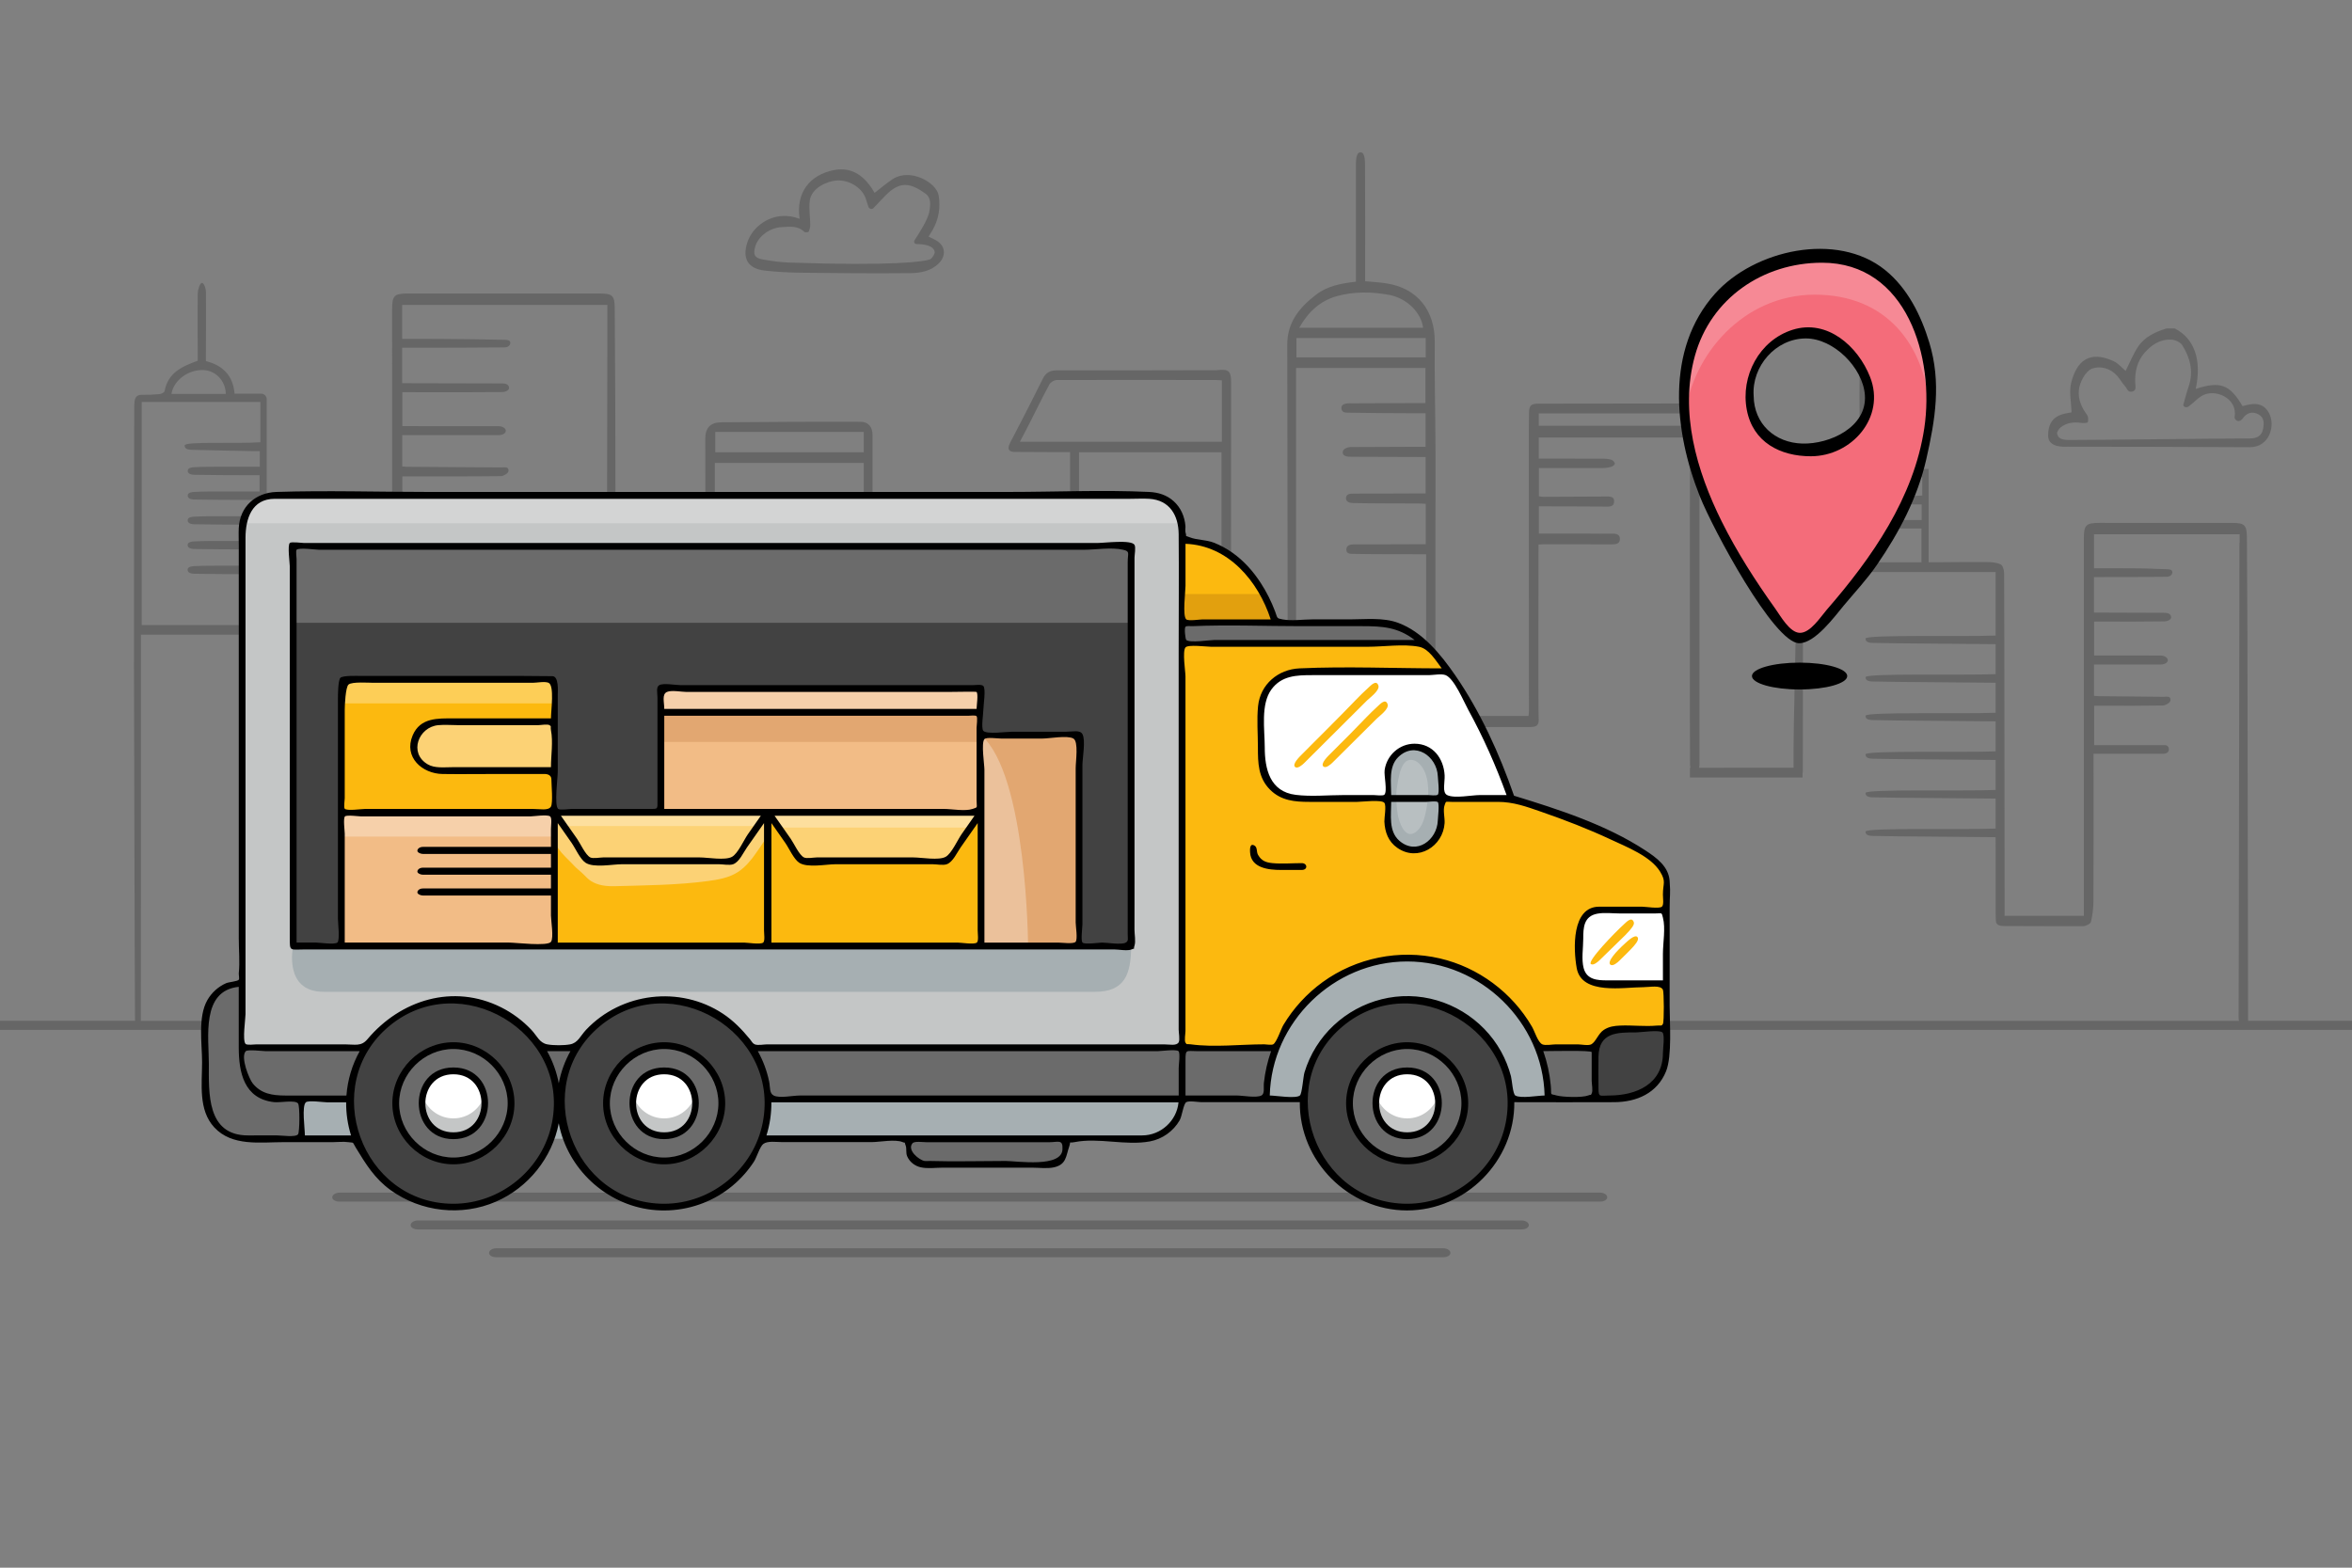 <?xml version="1.0" encoding="utf-8"?>
<!-- Generator: Adobe Illustrator 23.0.5, SVG Export Plug-In . SVG Version: 6.00 Build 0)  -->
<svg version="1.1" xmlns="http://www.w3.org/2000/svg" xmlns:xlink="http://www.w3.org/1999/xlink" x="0px" y="0px"
	 viewBox="0 0 750 500" enable-background="new 0 0 750 500" xml:space="preserve">
<rect x="0" y="0" width="750" height="500" fill="#808080" stroke="none"/>
<g id="BACKGROUND">
</g>
<g id="OBJECTS">
	<g>
		<g>
			<g opacity="0.2">
				<path d="M723.57,131.82c-1.56-2.97-4.08-3.66-8.46-2.28c-4.13-6.95-7.06-8.03-14.94-5.51c1.97-9.18-0.39-16.03-6.65-19.26h-2.7
					c-3.54,1.1-6.92,2.63-9.03,5.8c-1.6,2.42-2.69,5.19-3.97,7.72c-1.09-0.9-2.29-2.38-3.84-3.1c-7.56-3.49-11.76-0.26-13.54,6.96
					c-0.71,2.87,0.04,6.1,0.14,9.37c-2.73,0.49-7.48,0.84-7.48,7.4c0,4.01,5.34,3.55,6.14,3.55c17.64,0.03,40.51,0.03,58.15,0.16
					C723.66,142.68,725.65,135.77,723.57,131.82z M721.63,136.87c-0.48,2.37-2.21,2.97-4.32,2.97c-9.65,0-48.09,0.49-57.66,0.49
					c-3.17,0-3.44-1.21-3.67-1.97c-0.16-0.54,0.54-1.59,1.13-2.06c2-1.59,4.35-1.75,6.8-1.4c0.63,0.09,1.8-0.03,1.86-0.26
					c0.17-0.71,0.17-1.7-0.23-2.25c-1.69-2.37-2.9-4.8-2.65-7.86c0.22-2.64,2.21-6.22,4.18-6.95c2.7-1,5.98-0.1,8.08,2.33
					c0.92,1.07,1.62,2.34,2.57,3.39c0.59,0.65,0.72,1.89,2.19,1.59c1.48-0.3,0.99-1.81,0.96-2.69c-0.14-3.66,0.6-7,3.07-9.78
					c2.22-2.49,4.93-4.26,8.35-4.11c1.24,0.05,2.94,0.77,3.55,1.74c2.5,3.96,3.68,8.29,2.14,13c-0.55,1.69-1.08,3.4-1.52,5.12
					c-0.12,0.49-0.59,1.26,0.21,1.61c0.79,0.36,1.26-0.19,1.72-0.53c1.24-0.92,2.29-2.12,3.6-2.93c4.25-2.65,11.6,0.71,10.58,6.58
					c-0.07,0.4,0.1,1.01,0.87,1.33c0.78,0.32,1.58-0.57,1.66-0.69c1.29-1.88,3.06-2.47,5.05-1.4
					C722.04,133.16,722.01,135.02,721.63,136.87z"/>
			</g>
			<path opacity="0.2" d="M716.86,325.6v-3.94c-0.08-13.8-0.14-106.42-0.21-120.21c-0.06-9.97-0.11-19.94-0.16-29.91
				c-0.03-4.06-0.69-4.76-4.63-4.76c-20.47-0.01-21.93-0.02-42.4-0.01c-4.29,0-4.97,0.71-4.97,4.94c0,35.15,0.01,82.66,0.01,117.81
				v2.58h-25.28v-2.59c-0.04-7.12-0.04-99.73-0.16-106.84c-0.02-0.93-0.44-2.36-1.08-2.66c-1.26-0.59-2.81-0.73-4.25-0.74
				c-5.18-0.06-10.34,0.02-15.52,0.05h-3.22v-29.75h-10.25c-0.47-5.7-3.65-9-9.14-10.39v-2.49c0.02-6.52,0.07-13.04,0.02-19.56
				c-0.01-0.96-0.57-2.88-1.27-2.88c-0.7,0-1.35,2.27-1.36,3.42c-0.08,5.77-0.02,11.54,0,17.31v4.09c-4.98,1.8-9.51,3.82-10.56,9.69
				c-0.08,0.42-1.05,0.89-1.65,0.95c-1.85,0.18-3.73,0.26-5.6,0.22c-1.69-0.03-2.24,0.92-2.36,2.35c-0.07,0.83-0.07,1.65-0.08,2.47
				c-0.03,12.67-0.11,25.34-0.08,38.01c0.06,15.45-0.85,35.92-0.73,52.11H541.8c0.11-0.46,0.13-0.99,0.13-1.51V138.97
				c0.04-2.75,0.12-4.44,0-6.68c-0.19-3.44-0.67-3.61-4.25-3.61c-15.65,0-31.31,0.03-46.98,0.06c-2.55,0-3.11,0.53-3.14,3.13
				c-0.05,2.97-0.05,5.96-0.05,8.93c0.01,12.89,0.03,73.27,0.03,86.15c0,0.43-0.09,0.85-0.13,1.39h-29.68v-2.86
				c0-27.99,0-27.48,0-55.47c0-9.06,0.07-18.13,0.02-27.19c-0.05-11.25-0.35-22.48-0.24-33.72c0.1-10.01-5.5-17.15-15.27-18.7
				c-2.26-0.36-4.56-0.47-6.93-0.71v-1.58c0.01-14.92,0.03-19.78-0.03-34.7c-0.01-1.42,0.14-4.84-1.42-4.84
				c-1.56,0-1.49,2.9-1.49,4.84c-0.01,9.89,0,10.84,0,20.73v15.7c-4.55,0.54-8.97,1.28-12.68,4.13c-5.28,4.06-9.22,8.74-9.21,15.98
				c0.1,44.22,0.1,88.45,0.13,132.67v2.67h-18.09v-3.53c0.02-33.5,0.05-86,0.06-119.5c0.01-4-0.68-4.61-4.55-4.2
				c-0.59,0.07-1.2,0.01-1.8,0.01c-16.41,0.03-32.83,0.09-49.25,0.05c-2.14,0-3.51,0.75-4.45,2.66c-2.1,4.27-4.28,8.52-6.45,12.77
				c-1.32,2.57-2.67,5.13-3.99,7.7c-0.32,0.63-1.46,2.89,1.48,2.89c3.59,0,7.19,0.05,10.79,0.05h6.87v132.42h-38.12v-2.42
				c-0.01-29.31-0.02-58.62-0.04-87.93c-0.01-4.13-0.88-4.99-5.01-4.99h-19.74v-2.48c-0.07-18.34-0.14-31.69-0.09-40.03
				c0.01-2.56-1.29-4.22-3.79-4.23c-14.85-0.06-29.69,0.04-44.53,0.16c-3.4,0.03-5.01,1.82-5.01,5.19
				c0.04,27.38,0.1,59.77,0.15,97.14c0.01,6.96,0,13.92,0,20.64h-28.65c0-1.03,0.01-1.77,0-2.51c-0.07-13.8-0.13-113.07-0.2-126.86
				c-0.06-9.97-0.11-19.94-0.17-29.91c-0.02-4.06-0.69-4.76-4.63-4.76c-20.47-0.01-40.94-0.02-61.39-0.01
				c-4.29,0-4.97,0.71-4.97,4.94c0,35.15,0,155.79,0.01,190.94v2.58H99.78v-2.59c-0.04-7.12-0.04-79.72-0.16-86.83
				c-0.02-0.93-0.44-2.36-1.08-2.66c-1.26-0.59-2.81-0.73-4.25-0.74c-5.18-0.06-0.85,0.02-6.02,0.05h-3.22v-71.98
				c0-0.97-0.79-1.76-1.76-1.76H74.8c-0.47-5.7-3.65-9-9.14-10.39c0-0.85-0.01-1.67,0-2.49c0.02-6.52,0.07-13.04,0.02-19.56
				c-0.01-0.96-0.58-2.88-1.28-2.88c-0.69,0-1.34,2.27-1.36,3.42c-0.07,5.77-0.01,11.54,0,17.31c0.01,1.4,0,2.79,0,4.09
				c-4.98,1.8-9.5,3.82-10.55,9.69c-0.08,0.42-1.05,0.89-1.65,0.95c-1.86,0.18-3.74,0.26-5.6,0.22c-1.7-0.03-2.24,0.92-2.36,2.35
				c-0.07,0.83-0.08,1.65-0.08,2.47c-0.03,12.67-0.11,69.34-0.08,82.01c0.06,15.59,0.21,96.88,0.33,112.47
				c0,0.1,0.01,0.23,0.02,0.36H0v2.91h750v-2.91H716.86z M594.94,142.03c3.85,0.22,6.93,3.45,6.99,7.6h-17.32
				C585.29,145.25,590.06,141.75,594.94,142.03z M575.12,152.19h37.84v5.86c-8.08,0.55-24.08-0.35-24.15,1.02s1.69,1.37,2.53,1.4
				c6.37,0.17,12.74,0.28,19.11,0.41c0.73,0.02,1.47,0,2.33,0v4.98c-3.87,0-7.66-0.02-11.47,0c-3.14,0.01-6.3-0.02-9.43,0.14
				c-0.71,0.04-2.14,0.18-2.09,1.21c0.05,1.02,1.33,1.2,2,1.22c5.77,0.12,11.54,0.1,17.31,0.13h3.61v10.78h-37.58V152.19z
				 M490.67,131.86h48.36v3.92h-48.36V131.86z M426.3,94.45c5.48-1.51,11.1-1.42,16.66-0.4c5.57,1.03,10.26,5.61,10.82,10.48h-39.49
				C417.09,99.61,420.87,95.95,426.3,94.45z M413.4,107.82h41.23v6.16H413.4V107.82z M325.21,140.9c1.1-2.09,2.07-3.88,2.99-5.71
				c2.13-4.19,4.18-8.42,6.42-12.56c0.38-0.71,1.53-1.42,2.33-1.42c16.93-0.07,33.87-0.03,50.79,0c0.66,0,1.31,0.08,1.89,0.1v19.58
				H325.21z M228.08,137.76h47.35v6.49h-47.35V137.76z M65.01,118.04c3.84,0.22,6.92,3.45,6.99,7.6H54.67
				C55.35,121.26,60.13,117.76,65.01,118.04z M45.19,128.19h37.84v12.86c-8.08,0.55-24.08-0.35-24.15,1.02s1.69,1.37,2.53,1.4
				c6.37,0.17,12.74,0.28,19.11,0.41c0.73,0.02,1.47,0,2.33,0v4.98c-3.87,0-7.67-0.02-11.47,0c-3.14,0.01-6.3-0.02-9.43,0.14
				c-0.72,0.04-2.14,0.18-2.09,1.21c0.05,1.02,1.33,1.2,2,1.22c5.77,0.12,11.54,0.1,17.31,0.13h3.61v5.19c-3.84,0-7.63-0.02-11.41,0
				c-3.14,0.01-6.3-0.02-9.43,0.14c-0.72,0.04-2.14,0.18-2.09,1.21c0.05,1.02,1.33,1.2,2,1.22c5.77,0.12,11.54,0.1,17.31,0.13h3.61
				v5.19c-3.84,0-7.63-0.02-11.41,0c-3.14,0.01-6.3-0.02-9.43,0.14c-0.72,0.04-2.14,0.18-2.09,1.21c0.05,1.02,1.33,1.2,2,1.22
				c5.77,0.12,11.54,0.1,17.31,0.13h3.61v5.19c-3.84,0-7.63-0.02-11.41,0c-3.14,0.01-6.3-0.02-9.43,0.14
				c-0.72,0.04-2.14,0.18-2.09,1.21c0.05,1.02,1.33,1.2,2,1.22c5.77,0.12,11.54,0.1,17.31,0.13h3.61v5.19c-3.84,0-7.63-0.02-11.41,0
				c-3.14,0.01-6.3-0.02-9.43,0.14c-0.72,0.04-2.14,0.18-2.09,1.21c0.05,1.02,1.33,1.2,2,1.22c5.77,0.12,11.54,0.1,17.31,0.13h3.61
				v16.23H45.19V128.19z M714.11,173.15c-0.09,24.13-0.15,127.1-0.27,151.23c0,0.47,0.04,0.86,0.12,1.22H44.91v-0.36
				c0.04-18.93,0.03-104.13,0.03-122.82h51.95c0,8.37-0.01,81.85,0,89.87c0,0.89-0.01,1.81,0.16,2.69c0.23,1.13,0.79,1.67,2.09,1.04
				c0.87-0.43,1.93-0.69,2.91-0.69c7.57-0.01,15.14,0.1,22.71,0.04c0.88,0,2.35-0.73,2.52-1.39c0.53-2.12,0.78-4.36,0.8-6.55
				c0.07-10.72,0.03-106.92,0.03-117.64v-2.55h2.71c9.67,0,19.34,0.02,29.02,0.01c2.43,0,2.17-2.63,0.65-2.74h-32.19v-12.58h2.87
				c9.53,0,19.04,0.05,28.56-0.07c0.85-0.01,2.31-0.91,2.4-1.56c0.23-1.62-1.31-1.2-2.27-1.21c-10.04-0.09-20.09-0.13-30.13-0.21
				c-0.49,0-0.99-0.08-1.47-0.11v-9.98c9.94,0,20.98,0,30.78-0.01c1.27,0,2.25-0.6,2.25-1.38c0-0.79-1.05-1.48-2.33-1.48
				c-9.18-0.01-21.46-0.01-30.66-0.01v-10.82h2.41c9.82,0.01,19.64,0.05,29.45-0.06c1.15,0,2.17-0.61,2.17-1.27
				c0-1.14-1.1-1.45-2-1.46c-9.97-0.03-19.94-0.05-29.91-0.07h-2.19V110.9h2.11c10.19-0.01,20.38,0.01,30.58-0.1
				c0.88-0.01,1.8-0.54,1.8-1.42c0-0.88-0.85-0.98-1.72-1c-6.74-0.16-13.5-0.23-20.24-0.28c-4.16-0.04-8.33-0.01-12.52-0.01V97.23
				h65.44v2.78c-0.09,24.13-0.16,133.75-0.27,157.88c-0.01,1.7,0.4,2.67,2.36,2.69c9.36,0.12,18.72,0.4,28.08,0.46
				c2.57,0.02,3.67-1.46,3.72-4.05c0.11-4.64,0.33-9.29,0.34-13.93c0.04-29.23,0.03-63.47,0.04-92.7v-2.72h47.48v2.54
				c-0.02,8.84-0.06,22.68-0.07,31.53c-0.01,2.4,0.72,3.06,3.05,3.06c6.9-0.01,13.79,0.01,20.69,0.04c0.42,0,0.84,0.13,1.17,0.19
				v15.13h-2.57c-13.34,0-27.33,0.01-40.67,0.01c-0.52,0-2.71,0.04-2.71,1.53c0,1.5,2.44,1.22,2.74,1.22
				c13.56,0.09,27.13,0.17,40.7,0.27c0.8,0.01,1.59,0.08,2.43,0.11v11.27h-17.44c-8.23,0-16.47-0.04-24.7,0.09
				c-0.85,0.01-2.51,0.3-2.51,1.65c0,1.34,1.81,1.28,2.41,1.28c12.45,0.01,26.63,0.02,39.07,0.03h3.19v11.22h-2.33
				c-11.17-0.08-22.34-0.17-33.5-0.21c-2.1-0.01-4.36,0.01-6.51,0.01c-0.7,0-1.7,0.5-1.7,1.85c0,1.35,1.41,1.48,2.91,1.48
				c11.77,0.03,26.95,0.03,38.72,0.04h2.43v11.47c-3.43,0-6.71,0.01-9.99,0c-9.82-0.03-19.64-0.06-29.46-0.1
				c-1.54,0-3.43,0.02-3.44,1.93c0,1.3,1.95,1.23,3.07,1.24c7.87,0.07,15.74,0.04,23.61,0.04h16.35V249
				c0.02,8.18,0.04,16.35,0.05,24.51c0,6.56,0,6.59,6.59,6.6c11.54,0.02,23.09,0.02,34.63,0.03c2.15,0,2.46-0.1,2.46-3.03
				c0-0.74-0.08-1.49-0.08-2.24c0.02-36.28,0.04-91.56,0.06-127.84c0.01-0.87,0-1.76,0-2.79h45.43v76.45
				c0,8.32,0.02,16.64-0.01,24.96c0,1.53,0.21,2.64,2.15,2.64c6.72-0.02,12.23,0.02,18.96,0.02c2.3,0,2.67-2.22,2.67-2.97
				c0.01-41.6,0.01-83.82,0.02-125.42v-2.57h41.25v11.2h-1.52c-7.34,0.03-14.68,0.06-22.03,0.09c-0.37,0-3.26-0.26-3.26,1.41
				c0,1.67,1.42,1.55,2.15,1.57c6.82,0.14,13.64,0.14,20.46,0.18h4.23v10.69c-0.75,0-1.33-0.01-1.92,0
				c-7.11,0.03-14.93,0.06-22.05,0.09c-0.52,0.01-2.46,0.39-2.46,1.72c0,1.33,1.82,1.37,2.64,1.38c6.75,0.03,14.9,0.05,21.65,0.07
				c0.71,0.01,1.43,0,2.16,0v11.63c-1.1,0-2.06-0.01-3.03,0c-6.59,0.02-13.19,0.07-19.78,0.05c-1.33,0-2.58,0.08-2.58,1.49
				c0,1.42,1.62,1.51,2.53,1.53c6.9,0.13,13.79,0.1,20.69,0.13c0.72,0,1.44,0.07,2.21,0.11v12.89h-2.54
				c-6.75,0.02-13.5,0.06-20.24,0.03c-1.37,0-2.59,0.32-2.55,1.76c0.06,1.43,1.61,1.28,2.51,1.29c6.82,0.13,13.64,0.09,20.46,0.11
				c0.79,0.01,1.58,0,2.48,0v3.04c0,25.8,0,23.09,0,48.88c0,2.88,0.34,3.22,3.22,3.22c10.03-0.01,20.06-0.03,30.1-0.04
				c2.16,0,2.71-0.8,2.56-2.88c-0.17-2.56-0.04-52.64-0.04-55.32c0.59-0.03,0.95-0.07,1.32-0.07c7.42,0,14.84-0.01,22.26,0.01
				c1.25,0.01,2.37-0.27,2.37-1.72c-0.01-1.42-1.09-1.72-2.37-1.69c-2.7,0.05-5.39-0.02-8.1-0.02c-5.13-0.01-10.26,0-15.37,0v-8.7
				h2.62c6.15,0.03,12.29,0.07,18.44,0.09c1.27,0.01,2.89,0.18,2.94-1.59c0.06-1.81-1.53-1.62-2.8-1.62
				c-6.6,0.04-13.19,0.07-19.79,0.09c-0.48,0-0.98-0.11-1.4-0.17v-8.98c6.93,0,13.67,0.02,20.41-0.02c0.95-0.01,1.93-0.19,2.85-0.47
				c0.41-0.12,1.04-0.81,0.97-1.02c-0.16-0.47-0.66-1.04-1.12-1.17c-0.92-0.26-1.91-0.34-2.88-0.35
				c-6.71-0.02-13.44-0.01-20.27-0.01v-6.72h48.2c0,1.57,0.01,2.92,0,4.25c-0.01,22.79-0.06,91.82,0.03,99.84
				c0.01,0.34,0.02,0.82,0.13,1.26h-0.16v3.08h35.92v-1.31c0.09-0.41,0.08-0.9,0.08-1.35c0.04-18.94,0.03-44.19,0.03-62.88h61.45
				v20.27c-10.17,0.42-41.4-0.36-41.48,0.95c-0.08,1.38,1.69,1.38,2.54,1.4c6.71,0.18,30.12,0.27,38.94,0.4v9.56
				c-10.18,0.42-41.4-0.36-41.48,0.96c-0.08,1.37,1.69,1.37,2.54,1.39c6.71,0.18,30.12,0.27,38.94,0.4v9.56
				c-10.18,0.42-41.4-0.35-41.48,0.96c-0.08,1.37,1.69,1.37,2.54,1.39c6.7,0.19,30.12,0.27,38.94,0.4v9.57
				c-10.18,0.41-41.4-0.36-41.48,0.95c-0.08,1.37,1.69,1.37,2.54,1.4c6.7,0.18,30.12,0.27,38.94,0.39v9.57
				c-10.18,0.42-41.4-0.36-41.48,0.95c-0.08,1.38,1.69,1.38,2.54,1.4c6.71,0.18,30.12,0.27,38.94,0.4v9.56
				c-10.17,0.42-41.4-0.36-41.48,0.96c-0.08,1.37,1.69,1.37,2.54,1.39c6.71,0.18,30.13,0.27,38.94,0.4c0,13,0,22.19,0.01,24.57
				c0,0.89,0.07,1.25,0.07,2.15c0,1.5,1.75,1.62,2.73,1.62c7.57-0.01,17.49,0.1,25.06,0.04c0.88,0,2.36-0.73,2.52-1.39
				c0.53-2.12,0.78-4.36,0.8-6.55c0.07-10.72,0.03-33.78,0.03-44.51v-2.55h2.71c9.68,0,9.85,0.02,19.52,0.01
				c2.43,0,2.17-2.63,0.65-2.74h-22.69v-12.58h2.88c9.52,0,9.54,0.05,19.06-0.07c0.85-0.01,2.31-0.91,2.39-1.56
				c0.23-1.62-1.3-1.2-2.26-1.21c-10.05-0.09-10.59-0.13-20.64-0.21c-0.49,0-0.99-0.08-1.47-0.11v-9.98c9.94,0,11.48,0,21.29-0.01
				c1.26,0,2.24-0.6,2.24-1.38c0-0.79-1.04-1.48-2.33-1.48c-9.18-0.01-11.96-0.01-21.16-0.01v-10.82h2.42
				c9.81,0.01,10.13,0.05,19.95-0.06c1.15,0,2.18-0.61,2.18-1.27c0-1.14-1.11-1.45-2.01-1.46c-9.96-0.03-10.44-0.05-20.41-0.07
				h-2.18v-11.33h2.1c10.19-0.01,10.89,0.01,21.09-0.09c0.89-0.01,1.8-0.54,1.8-1.42s-0.85-0.98-1.72-1
				c-6.74-0.16-3.99-0.23-10.74-0.28c-4.16-0.04-8.33-0.01-12.52-0.01v-10.86h46.44V173.15z"/>
		</g>
		<g opacity="0.2">
			<path d="M298.1,76.44c-0.63-0.31-1.27-0.63-1.99-0.98c0.5-0.82,0.91-1.44,1.27-2.09c1.94-3.44,2.57-7.12,1.94-11.01
				c-0.69-4.24-9.17-8.87-14.7-5.21c-1.97,1.31-3.79,2.87-5.74,4.36c-2.8-4.97-6.92-8.47-12.98-7.26
				c-7.69,1.54-12.16,7.16-10.92,15.52c-2.33-0.8-3.79-0.96-5.42-0.89c-5.07,0.22-9.76,3.79-11.28,8.53
				c-1.64,5.15,0.28,8.31,5.68,8.9c3.78,0.42,7.6,0.62,11.4,0.67c11.59,0.13,23.18,0.25,34.77,0.13c3.23-0.03,6.6-0.56,9.14-3.03
				C301.96,81.45,301.43,78.1,298.1,76.44z M298.04,80.66c-0.24,0.81-0.9,1.87-1.63,2.11c-1.95,0.66-11.48,2.1-44.42,0.98
				c-2.89-0.05-5.8-0.49-8.66-0.98c-2.76-0.47-3.29-1.58-2.44-4.3c0.98-3.16,4.62-5.86,8.42-6.04c2.49-0.12,5.11-0.54,7.19,1.54
				c0.23,0.23,1.25,0.12,1.36-0.09c0.32-0.66,0.51-1.46,0.51-2.2c-0.02-2.56-0.48-5.17-0.15-7.68c0.54-4.13,5.6-6.21,8.5-6.43
				c3.89-0.29,7.92,2.13,9.24,5.45c0.18,0.46,0.59,1.85,0.97,2.95c0.24,0.7,1.12,0.9,1.63,0.37c1.37-1.42,3.59-3.84,4.66-4.81
				c4.06-3.7,7.25-3.09,11.83,0.17c1.95,1.39,1.63,3.56,1.34,5.56c-0.37,2.61-3.31,7.15-4.77,9.38c-0.34,0.52,0.04,1.2,0.66,1.2
				C298.18,77.88,298.12,80.35,298.04,80.66z"/>
		</g>
	</g>
	<g>
		<g>
			<path opacity="0.2" d="M510.19,380.38c-8.65-0.01-393.26-0.01-401.91,0c-1.27,0-2.33,0.69-2.33,1.48c0,0.78,0.98,1.38,2.25,1.38
				c9.24,0.01,392.82,0.01,402.06,0c1.27,0,2.25-0.6,2.25-1.38C512.52,381.07,511.47,380.38,510.19,380.38z"/>
			<path opacity="0.2" d="M485.19,389.25c-8.65-0.01-343.26-0.01-351.91,0c-1.27,0-2.33,0.69-2.33,1.48c0,0.78,0.98,1.38,2.25,1.38
				c9.24,0.01,342.82,0.01,352.06,0c1.27,0,2.25-0.6,2.25-1.38C487.52,389.94,486.47,389.25,485.19,389.25z"/>
			<path opacity="0.2" d="M460.19,398.12c-8.65-0.01-293.26-0.01-301.91,0c-1.27,0-2.33,0.69-2.33,1.48c0,0.78,0.98,1.38,2.25,1.38
				c9.24,0.01,292.82,0.01,302.06,0c1.27,0,2.25-0.6,2.25-1.38C462.52,398.81,461.47,398.12,460.19,398.12z"/>
		</g>
		<g>
			<g>
				<g>
					<g>
						<g>
							<path fill="#A6AFB2" d="M96.13,350.49v12.72h146.77h34.43h86.88c7.03,0,12.72-5.69,12.72-12.72H96.13z"/>
							<path fill="#6B6B6B" d="M335.34,371.37h-40.9c-2.51,0-4.54-2.03-4.54-4.54v-3.61h49.99v3.61
								C339.89,369.33,337.85,371.37,335.34,371.37z"/>
							<path fill="#6B6B6B" d="M77.22,313.6L77.22,313.6c-6.46,0-11.7,5.24-11.7,11.7v24.37c0,7.48,6.07,13.55,13.55,13.55h17.06
								V313.6H77.22z"/>
							<path fill="#C4C6C6" d="M376.94,168.39v182.11H88.64c-6.31,0-11.42-5.12-11.42-11.42V168.39c0-0.51,0.03-1.01,0.11-1.51
								c0.73-5.02,5.04-8.88,10.26-8.88h278.98c5.22,0,9.54,3.86,10.26,8.88C376.91,167.38,376.94,167.88,376.94,168.39z"/>
							<path fill="#A6AFB2" d="M93.48,301.72c0,0-3.26,14.61,9.73,14.61s236.53,0,245.98,0c9.45,0,11.5-5.58,11.5-14.61H93.48z"/>
							<line fill="#9FDAFE" x1="270.1" y1="350.49" x2="255.03" y2="350.49"/>
							<line fill="#9FDAFE" x1="270.1" y1="350.49" x2="244.87" y2="350.49"/>
							<path fill="#FCB90F" d="M531.36,280.34v38.91c0,2.45,0,8.93,0,8.93h-15.31c-3.6,0-6.6,2.58-7.26,5.99
								c-0.1,0.46-0.14,0.92-0.14,1.41v14.9h-131.7V198.64c0,0,40.13,0,63.08,0c4.9,0,9.6,2.55,13.99,6.56
								c2.76,2.53,5.4,5.64,7.87,9.06c6.48,8.96,11.82,20.04,15.36,28.33c3,7.04,4.7,12.07,4.7,12.07s4.23,1.28,10.21,3.36
								C506.62,263.06,531.36,272.77,531.36,280.34z"/>
							<path fill="#FCB90F" d="M531.36,298.52v20.72h-22.24c-3.47,0-6.29-2.81-6.29-6.29v-14.44H531.36z"/>
							<path fill="#FCB90F" d="M492.15,258.02c-0.01,0.01-0.01,0.03-0.01,0.04c-0.41,2.58-10.2,11.36-35.45,11.36
								c-13.11,0-26.78,0.55-39.65-2.19c-3.7-0.79-6.73-2.42-9.72-4.63c-1.7-1.26-2.35-2.96-3.18-4.83
								c-1.31-2.95-1.89-5.69-1.89-8.94c0-2.03,0.24-3.95,0.24-5.97l3.23-0.24c15.91-1.94,31.71-3.13,47.78-2.36
								c7.65,0.36,15.26,1.15,22.85,2.21c0.29,0.04,0.6,0.09,0.89,0.12c3,7.04,4.7,12.07,4.7,12.07S486.17,255.94,492.15,258.02z"/>
							<path fill="#6B6B6B" d="M508.86,333.76c-0.1,0.46-0.14,0.92-0.14,1.41v14.9h-131.7v0.01H88.73
								c-6.31,0-11.42-5.12-11.42-11.42v-4.9H508.86z"/>
							<path fill="#424242" d="M531.36,328.18v7.67c0,8.07-6.55,14.63-14.63,14.63h-8.09v-14.9c0-4.09,3.32-7.4,7.4-7.4H531.36z"/>
							<path fill="#A6AFB2" d="M415.63,350.48H403.8c0-24.81,20.11-44.91,44.91-44.91s44.91,20.11,44.91,44.91H481.8"/>
							<path fill="#FFFFFF" d="M531.36,313.76h-21.42c-3.4,0-6.16-2.76-6.16-6.16v-11.19c0-3.4,2.76-6.16,6.16-6.16h21.42V313.76z"
								/>
							<path fill="#FCB90F" d="M510.13,306.19c-0.53,0.53-2.04,1.86-2.83,1.29c-1.26-0.91,7.73-10.14,10.44-12.6
								c0.86-0.77,2.57-2.71,3.25-0.74C521.54,295.7,516.81,299.52,510.13,306.19z"/>
							<path fill="#FCB90F" d="M516.38,306.41c-0.53,0.53-2.04,1.86-2.83,1.29c-1.26-0.91,1.92-4.35,4.64-6.81
								c0.86-0.77,3.1-2.94,3.93-2.05C523.22,300.02,519.85,302.94,516.38,306.41z"/>
							<g>
								<circle fill="#424242" cx="448.71" cy="351.89" r="33.12"/>
								<circle fill="#9FDAFE" cx="448.71" cy="351.89" r="18.39"/>
								<circle fill="#9FDAFE" cx="448.71" cy="351.89" r="10.34"/>
							</g>
							<g>
								<circle fill="#6B6B6B" cx="448.71" cy="351.89" r="18.39"/>
								<g>
									<circle fill="#FFFFFF" cx="448.72" cy="351.89" r="10.34"/>
									<path fill="#C4C6C6" d="M459.06,351.89c0,5.71-4.63,10.34-10.34,10.34c-5.71,0-10.35-4.63-10.35-10.34
										c0-0.95,0.13-1.89,0.38-2.76c1.21,4.36,5.22,7.57,9.97,7.57c4.75,0,8.76-3.21,9.96-7.57
										C458.93,350.01,459.06,350.94,459.06,351.89z"/>
								</g>
							</g>
							<g>
								<circle fill="#424242" cx="144.58" cy="351.89" r="33.12"/>
								<circle fill="#6B6B6B" cx="144.58" cy="351.89" r="18.39"/>
								<g>
									<circle fill="#FFFFFF" cx="144.58" cy="351.89" r="10.34"/>
									<path fill="#C4C6C6" d="M154.92,351.89c0,5.71-4.63,10.34-10.34,10.34c-5.71,0-10.35-4.63-10.35-10.34
										c0-0.95,0.13-1.89,0.38-2.76c1.21,4.36,5.22,7.57,9.97,7.57c4.75,0,8.76-3.21,9.96-7.57
										C154.79,350.01,154.92,350.94,154.92,351.89z"/>
								</g>
							</g>
							<g>
								<circle fill="#424242" cx="211.78" cy="351.89" r="33.12"/>
								<circle fill="#6B6B6B" cx="211.78" cy="351.89" r="18.39"/>
								<g>
									<circle fill="#FFFFFF" cx="211.78" cy="351.89" r="10.34"/>
									<path fill="#C4C6C6" d="M222.12,351.89c0,5.71-4.63,10.34-10.34,10.34c-5.71,0-10.35-4.63-10.35-10.34
										c0-0.95,0.13-1.89,0.38-2.76c1.21,4.36,5.22,7.57,9.97,7.57c4.75,0,8.76-3.21,9.96-7.57
										C221.99,350.01,222.12,350.94,222.12,351.89z"/>
								</g>
							</g>
						</g>
						<path fill="#FFFFFF" d="M481.94,254.66h-67.58c-6.72,0-12.16-5.44-12.16-12.15v-16.11c0-6.71,5.44-12.15,12.16-12.15h47.52
							C473.87,230.83,481.94,254.66,481.94,254.66z"/>
						<path fill="#FCB90F" d="M415.87,243.38c-0.53,0.53-2.04,1.86-2.83,1.29c-1.26-0.91,1.67-3.61,2.19-4.15
							c2.36-2.41,4.77-4.76,7.15-7.16c2.04-2.05,4.06-4.11,6.1-6.16c2.59-2.6,5.09-5.37,7.81-7.82c0.86-0.77,2.57-2.71,3.25-0.74
							c0.54,1.55-2.77,3.91-3.59,4.73C429.27,230.06,422.55,236.7,415.87,243.38z"/>
						<path fill="#FCB90F" d="M424.9,243.23c-0.53,0.53-2.04,1.86-2.83,1.29c-1.26-0.91,1.65-3.6,2.18-4.14
							c1.97-2.02,4.01-3.98,5.99-5.99c0.65-0.66,1.26-1.3,1.93-1.98c2.33-2.36,4.61-4.85,7.06-7.07c0.86-0.77,2.57-2.71,3.25-0.74
							c0.53,1.52-2.65,3.79-3.46,4.6C434.33,233.89,429.59,238.54,424.9,243.23z"/>
						<path fill="#FCB90F" d="M406.65,198.64h-29.71v-26.33c13.94,0,21.86,9.54,25.96,17.14
							C405.61,194.47,406.65,198.64,406.65,198.64z"/>
						<path fill="#E2A00E" d="M406.65,198.64h-29.71v-9.19h25.96C405.61,194.47,406.65,198.64,406.65,198.64z"/>
						<rect x="93.48" y="174.26" fill="#6B6B6B" width="267.21" height="127.46"/>
						<rect x="93.48" y="198.64" fill="#424242" width="267.21" height="103.08"/>
						<line fill="#9FDAFE" x1="376.94" y1="205.2" x2="454.15" y2="205.2"/>
					</g>
					<g>
						<rect x="108.84" y="259.08" fill="#F2BC86" width="67.93" height="42.64"/>
						<rect x="108.84" y="216.67" fill="#FCB90F" width="67.93" height="42.63"/>
						<g>
							<rect x="176.77" y="259.08" fill="#FCB90F" width="67.93" height="42.63"/>
							<path fill="#FCD275" d="M178.03,259.81c0.04,0.06,0.07,0.12,0.15,0.25c1.15,0.82,1.94,2.88,2.83,4.08
								c1.42,1.94,2.61,4.09,3.94,6.13c1.63,2.51,3.82,3.74,6.9,3.91c2.24,0.13,4.51-0.02,6.72,0.3c2.18,0.32,4.72,0.35,6.93,0.21
								c3.09-0.19,6.19,0.15,9.28,0.27c3.16,0.13,6.43,0.18,9.6,0.11c2.53-0.06,5.58,0.29,7.96-0.66c2.18-0.87,3.5-2.84,4.88-4.66
								c1.55-2.05,3.24-4.04,4.58-6.23c0.46-0.75,2.1-4.22,3.39-3.25c0.7,0.53,0.29,3.29,0.16,4.06c-0.44,2.65-2.82,5.59-4.3,7.78
								c-1.44,2.15-3.41,4.45-5.57,5.9c-2.93,1.97-6.55,2.57-9.99,3.02c-9.72,1.28-19.66,1.34-29.44,1.61
								c-2.63,0.07-5.39-0.21-7.65-1.68c-0.85-0.55-1.57-1.34-2.28-2.05c-1-1-2.15-1.81-3.11-2.86c-2.26-2.5-6.14-5.44-6.43-9.07
								C176.43,264.99,175.98,262.11,178.03,259.81z"/>
							<polygon fill="#FCD275" points="244.7,259.08 241.64,263.46 233.87,274.55 187.61,274.55 179.84,263.46 176.77,259.08 
															"/>
							<polygon opacity="0.3" fill="#FFFFFF" points="244.7,259.08 241.64,263.46 179.84,263.46 176.77,259.08 							"/>
						</g>
						<g>
							<rect x="244.9" y="259.08" fill="#FCB90F" width="67.93" height="42.63"/>
							<polygon fill="#FCD275" points="312.83,259.08 309.42,263.95 302,274.55 255.74,274.55 248.31,263.95 244.9,259.08 							
								"/>
							<polygon opacity="0.3" fill="#FFFFFF" points="312.83,259.08 309.42,263.95 248.31,263.95 244.9,259.08 							"/>
						</g>
						<path fill="#FCD275" d="M176.77,230.2h-38.21c-3.63,0-6.58,2.95-6.58,6.58v2.42c0,3.63,2.95,6.58,6.58,6.58h38.21V230.2z"/>
						<rect x="312.83" y="234.46" fill="#E2A771" width="31.26" height="67.26"/>
						<path opacity="0.3" fill="#FFFFFF" d="M312.83,234.46v67.26h15C327.83,301.72,327.55,247.09,312.83,234.46z"/>
						<rect x="210.74" y="219.61" fill="#F2BC86" width="101.76" height="39.47"/>
						<rect x="210.74" y="227.2" fill="#E2A771" width="101.76" height="9.44"/>
						<rect x="210.74" y="219.61" opacity="0.3" fill="#FFFFFF" width="101.76" height="7.59"/>
						<line fill="#9FDAFE" x1="312.49" y1="227.2" x2="210.74" y2="227.2"/>
					</g>
				</g>
				<path fill="#A6AFB2" d="M452.38,238.28h-2.64c-3.97,0-7.2,3.22-7.2,7.2v18.37c0,3.97,3.22,7.2,7.2,7.2h2.64
					c3.97,0,7.2-3.22,7.2-7.2v-18.37C459.57,241.5,456.35,238.28,452.38,238.28z"/>
				<path opacity="0.2" fill="#FFFFFF" d="M448.94,242.52c-2.35,0.96-2.98,5.67-3.39,7.95c-0.53,2.93-0.31,6.1,0.11,9.03
					c0.35,2.37,2.24,8.45,5.76,5.9c1.78-1.29,2.61-3.64,3.08-5.69c0.59-2.54,1.05-5.54,0.92-8.15c-0.11-2.26-0.48-4.5-1.64-6.45
					C453.06,243.9,451.34,241.76,448.94,242.52z"/>
				<path opacity="0.25" fill="#FFFFFF" d="M376.83,166.88H77.33c0.73-5.02,5.04-8.88,10.26-8.88h278.98
					C371.79,158.01,376.11,161.86,376.83,166.88z"/>
				<path fill="#6B6B6B" d="M454.01,205.2h-77.07v-6.56c0,0,40.13,0,63.08,0C444.92,198.64,449.62,201.19,454.01,205.2z"/>
				<rect x="108.84" y="259.08" opacity="0.3" fill="#FFFFFF" width="67.93" height="7.74"/>
				<rect x="108.84" y="216.67" opacity="0.3" fill="#FFFFFF" width="67.93" height="7.67"/>
				<g>
					<path d="M482.79,253.79c-4.67-13.42-10.73-26.82-18.83-38.53c-4.56-6.59-10.36-13.74-18.11-16.61
						c-4.81-1.78-10.47-1.1-15.5-1.1c-3.98,0-7.96,0-11.94,0c-2.95,0-6.53,0.56-9.44,0c-1.99-0.38-1.56-0.38-2.38-2.57
						c-1.2-3.16-2.72-6.21-4.57-9.05c-2.4-3.7-5.38-7.06-8.99-9.62c-1.84-1.31-3.84-2.4-5.94-3.22c-2.48-0.97-5.45-0.8-7.81-1.76
						c-1.69-0.68-0.74,0.09-1.24-1.51c-0.17-0.55,0.02-1.47-0.03-2.07c-0.27-3.04-1.45-5.81-3.75-7.89c-2.21-2-4.92-2.82-7.84-2.96
						c-14.86-0.69-29.92,0-44.8,0c-30.6,0-61.2,0-91.8,0c-31.13,0-62.27,0-93.4,0c-16.05,0-32.21-0.52-48.26,0
						c-6.68,0.22-11.67,4.65-12.02,11.47c-0.09,1.83,0,3.68,0,5.51c0,11.62,0,23.24,0,34.86c0,30.19,0,60.38,0,90.57
						c0,3.65,0.37,7.51,0,11.14c-0.04,0.39,0.25,1.7,0,2.03c-0.41,0.54-3.15,0.72-4.05,1.11c-2.51,1.11-4.59,2.99-5.96,5.37
						c-3.09,5.39-1.69,13.9-1.69,19.83c0,6.97-1.26,15.2,3.88,20.77c5.67,6.15,14.64,4.72,22.18,4.72c5.23,0,10.46,0,15.68,0
						c1.57,0,3.3-0.22,4.85,0c2.05,0.29,1.2-0.25,2.43,1.76c3.19,5.24,6,9.85,11.1,13.54c9.68,6.99,22.64,8.44,33.6,3.67
						c10.28-4.47,17.92-13.98,20.01-25c2.75,14.51,15.03,25.92,29.7,27.6c7.35,0.84,14.89-0.76,21.26-4.53
						c3.08-1.82,5.87-4.13,8.24-6.82c1.12-1.27,2.14-2.6,3.06-4.02c0.84-1.29,1.89-4.81,2.96-5.62c1.4-1.06,4.12-0.59,6.15-0.59
						c4.51,0,9.02,0,13.52,0c4.94,0,9.88,0,14.82,0c2.55,0,7.58-1.01,9.95,0c1.49,0.63,0.24-0.75,0.96,1.07
						c0.39,0.99,0.01,2.32,0.47,3.41c0.77,1.82,2.42,3.12,4.33,3.55c2.18,0.5,4.78,0.12,6.98,0.12c9.53,0,19.06,0,28.59,0
						c2.2,0,4.8,0.37,6.98-0.12c3.93-0.9,3.75-3.57,4.8-6.59c0.72-2.08-0.52-1,1.73-1.44c7.74-1.52,16.21,1.21,24.02-0.23
						c3.95-0.73,7.47-3.24,9.47-6.72c0.78-1.36,1.2-5.22,2.11-5.79c0.85-0.53,3.89,0,4.83,0c2.86,0,5.73,0,8.59,0
						c7.6,0,15.19,0,22.79,0c-0.17,18.74,15.45,34.53,34.2,34.53c18.75,0,34.37-15.79,34.2-34.53c10.65,0,21.29,0.07,31.94,0
						c7.09-0.05,13.64-2.86,16.46-9.87c1.96-4.88,1.13-15.76,1.13-20.94c0-10.32,0-20.63,0-30.95c0-4.57,0.33-4.26,0-8.82
						c-0.33-4.6-4.15-7.37-7.78-9.75C512.15,263.03,497.01,258.15,482.79,253.79z M338.8,366.44c0,6.13-14.61,3.84-18.14,3.84
						c-8.07,0-16.19,0.24-24.26,0c-0.51-0.01-1.07,0.08-1.57,0c-1.73-0.27-5.71-3.47-3.85-5.65c0.63-0.74,3.3-0.33,4.52-0.33
						c8.71,0,17.41,0,26.12,0c4.31,0,8.62,0,12.94,0C337.36,364.3,338.96,363.28,338.8,366.44z M443.62,255.75
						c3.76,0,7.52,0,11.27,0c0.57,0,3.16-0.35,3.59,0.07c0.58,0.57,0.03,5.09,0,5.93c-0.25,6.15-6.76,11.16-12.25,6.41
						C442.73,265.12,443.62,259.91,443.62,255.75z M443.62,253.58c0-3.93-0.87-8.99,2.18-12.04c5.34-5.33,12.42-0.35,12.69,6.03
						c0.04,0.95,0.59,5.23,0,5.87c-0.42,0.45-2.53,0.13-3.22,0.13C451.39,253.58,447.51,253.58,443.62,253.58z M451.06,237.2
						c-4.82,0-8.87,3.67-9.53,8.4c-0.25,1.79,0.94,6.72-0.07,7.85c-0.41,0.46-2.75,0.13-3.42,0.13c-3.22,0-6.45,0-9.67,0
						c-4.96,0-10.26,0.55-15.2-0.07c-8.24-1.02-9.87-8.26-9.87-15.18c0-5.57-1.37-13.68,2.14-18.46c3.23-4.4,8.05-4.54,12.93-4.54
						c12.42,0,24.84,0,37.25,0c1.36,0,4.05-0.53,5.36,0c2.76,1.12,5.74,8.38,7.24,11.11c4.77,8.68,8.81,17.82,12.19,27.14
						c-2.84,0-5.69,0-8.53,0c-2.56,0-8.12,1.16-10.42,0c-1.66-0.84-0.69-4.11-0.8-6.28C460.38,241.91,456.92,237.2,451.06,237.2z
						 M451.08,204.11c-21.25,0-42.51,0-63.76,0c-1.6,0-7.83,1.02-9.05,0c-0.26-0.22-0.71-3.72-0.23-4.21
						c0.37-0.37,1.47-0.16,2.15-0.19c11.52-0.49,23.16,0,34.68,0c6.54,0,13.07,0,19.61,0C440.69,199.72,445.74,199.98,451.08,204.11
						z M405.2,197.55c-4.08,0-8.15,0-12.23,0c-3.15,0-6.3,0-9.45,0c-0.88,0-4.54,0.58-5.24,0c-1.27-1.05-0.25-8.88-0.25-10.7
						c0-4.47,0-8.94,0-13.41C391.71,173.97,401.22,185.33,405.2,197.55z M87.59,159.09c20.6,0,41.2,0,61.79,0
						c40.82,0,81.64,0,122.46,0c29.54,0,59.07,0,88.61,0c1.98,0,4.01-0.12,5.99,0c6.6,0.4,9.36,5.35,9.41,11.26
						c0.11,12.6,0,25.21,0,37.81c0,37.63,0,75.27,0,112.9c0,2.44,0,4.88,0,7.32c0,0.86,0.45,3.3,0,4.06
						c-0.71,1.21-2.92,0.65-4.69,0.65c-15.92,0-31.84,0-47.77,0c-19.94,0-39.88,0-59.82,0c-6.31,0-12.61,0-18.92,0
						c-1.02,0-2.99,0.4-3.95,0c-0.74-0.3-0.92-0.87-1.54-1.63c-2.58-3.13-5.26-5.92-8.67-8.17c-13.69-9.03-32.33-6.75-43.57,5.12
						c-1.91,2.02-2.59,4.2-5.13,4.68c-1.97,0.37-5.29,0.37-7.26,0c-2.54-0.48-3.22-2.66-5.13-4.68c-2.76-2.91-5.99-5.32-9.57-7.12
						c-15.27-7.65-32.1-2.41-42.67,10.17c-2.01,2.39-3.99,1.63-7.22,1.63c-4.86,0-9.73,0-14.59,0c-4.49,0-8.99,0-13.48,0
						c-0.75,0-3.13,0.34-3.58-0.16c-1.03-1.15,0-8.01,0-9.47c0-16.46,0-32.92,0-49.39c0-34.21,0-68.41,0-102.62
						C78.31,165.54,80.24,159.09,87.59,159.09z M375.86,349.41c-35.28,0-70.55,0-105.83,0c-5.04,0-10.07,0-15.11,0
						c-2.09,0-6.39,0.94-8.2,0c-1.45-0.75-1.07-2.57-1.47-4.51c-0.7-3.37-1.92-6.64-3.6-9.64c42.51,0,85.01,0,127.52,0
						c0.91,0,5.93-0.68,6.62,0c0.62,0.61,0.07,4.42,0.07,5.32C375.86,343.52,375.86,346.46,375.86,349.41z M181.9,335.26
						c-1.78,3.18-3.04,6.66-3.72,10.24c-0.68-3.58-1.94-7.06-3.72-10.24C176.94,335.26,179.42,335.26,181.9,335.26z M110.47,349.41
						c-6.56,0-13.12,0.05-19.67,0c-3.94-0.03-7.54-0.54-10.22-3.88c-1.14-1.41-3.99-8.47-2.2-10.27c0.61-0.61,5.51,0,6.31,0
						c4.09,0,8.18,0,12.27,0c5.91,0,11.83,0,17.74,0C112.28,339.59,110.83,344.46,110.47,349.41z M79.07,362.13
						c-13.24,0-12.47-13.6-12.47-22.87c0-8.39-2.51-23.29,9.53-24.52c0,6.43,0,12.86,0,19.3c0,7.94,1.63,16.44,11.3,17.48
						c1.93,0.21,6.71-0.78,7.61,0.42c0.61,0.81,0.52,9.13,0,9.83c-0.75,1.03-5.17,0.36-6.66,0.36
						C85.28,362.13,82.18,362.13,79.07,362.13z M97.22,362.13c0-2.2-1.04-9.34,0.31-10.56c0.79-0.71,5.64,0,6.72,0
						c2.04,0,4.09,0,6.13,0c-0.03,3.58,0.49,7.14,1.56,10.56C107.03,362.13,102.13,362.13,97.22,362.13z M144.58,383.93
						c-29.33,0-42.99-37.9-20.48-56.65c22.65-18.87,57.57,1.85,51.92,30.77C173.13,372.87,159.69,383.93,144.58,383.93z
						 M211.78,383.93c-29.33,0-42.99-37.9-20.48-56.65c22.65-18.87,57.57,1.85,51.92,30.77
						C240.33,372.87,226.89,383.93,211.78,383.93z M364.22,362.13c-34.9,0-69.79,0-104.69,0c-5.04,0-10.08,0-15.12,0
						c1.07-3.41,1.59-6.98,1.56-10.56c37.02,0,74.04,0,111.05,0c6.26,0,12.52,0,18.78,0C375.26,357.47,370.14,362.13,364.22,362.13z
						 M378.03,349.4c0-3.74,0-7.49,0-11.23c0-3.64,0.21-2.91,3.77-2.91c7.84,0,15.68,0,23.52,0c-1.15,3.26-1.91,6.64-2.29,10.07
						c-0.16,1.47,0.34,3.49-0.8,4.07c-1.65,0.84-6,0-7.84,0C388.94,349.4,383.48,349.4,378.03,349.4z M404.9,349.4
						c0.57-23.44,20.38-42.75,43.82-42.75c23.44,0,43.24,19.31,43.82,42.75c-2.01,0-7.66,1.04-9.34,0c-0.81-0.5-1.05-4.85-1.39-6.15
						c-0.72-2.75-1.78-5.4-3.15-7.88c-5.87-10.6-17.18-17.45-29.3-17.67c-11.95-0.22-23.33,5.99-29.66,16.12
						c-1.61,2.57-2.87,5.35-3.74,8.25c-0.39,1.29-0.75,6.76-1.46,7.33C413.14,350.5,406.69,349.4,404.9,349.4z M507.55,335.58
						c0,3.04,0,6.08,0,9.12c0,0.95,0.47,3.24,0,4.05c-0.64,1.09,0.32,0.06-1.12,0.64c-1.82,0.73-8.17,0.54-10.05,0
						c-2.38-0.69-1.54,0.36-1.88-3.27c-0.35-3.7-1.15-7.36-2.38-10.87C493.93,335.26,507.55,334.92,507.55,335.58z M448.71,383.93
						c-29.33,0-42.99-37.9-20.48-56.65c22.65-18.87,57.57,1.85,51.92,30.77C477.26,372.87,463.82,383.93,448.71,383.93z
						 M530.27,335.85c0,9.94-8.58,13.55-17.05,13.55c-3.09,0-3.5,0.72-3.5-2.33c0-3.36-0.07-6.73,0-10.09
						c0.15-7.78,6.04-7.71,12.11-7.71c1.32,0,7.29-0.89,8.27,0C530.93,330.02,530.27,334.49,530.27,335.85z M530.27,312.68
						c-5.93,0-11.87,0-17.8,0c-3.14,0-6.49-0.21-7.48-3.91c-0.75-2.8-0.13-6.46-0.13-9.31c0-3.59,0.14-7.24,4.49-8.05
						c2.29-0.43,4.92-0.07,7.23-0.07c3.72,0,7.43,0,11.15,0c2.39,0,2.06-0.46,2.54,1.35c0.88,3.32,0,8.09,0,11.52
						C530.27,307.04,530.27,309.86,530.27,312.68z M509.93,289.18c-8.79,0-8.25,13.51-7.15,19.6c1.58,8.67,15.03,6.07,21.26,6.07
						c2.09,0,5.48-0.77,6.23,0.83c0.35,0.75,0.41,10.16,0,10.88c-0.47,0.81-0.62,0.42-1.91,0.54c-3.86,0.36-7.83-0.17-11.71,0
						c-1.87,0.08-3.58,0.3-5.21,1.36c-1.81,1.17-2.58,3.89-4.04,4.63c-0.94,0.48-3.26,0-4.32,0c-2.31,0-4.62,0-6.94,0
						c-1.02,0-3.37,0.44-4.32,0c-1.44-0.67-2.4-4.07-3.31-5.64c-6.33-10.9-17.11-18.93-29.4-21.78
						c-12.87-2.99-26.64-0.19-37.33,7.55c-5.05,3.66-9.34,8.34-12.54,13.69c-0.75,1.26-2.16,5.58-3.25,6.17
						c-0.57,0.31-2.21,0-2.84,0c-7.58,0-15.94,1.03-23.44,0c-1.44-0.2-1.17,0.24-1.69-0.54c-0.41-0.64,0-2.98,0-3.73
						c0-13.43,0-26.85,0-40.28c0-17.7,0-35.39,0-53.09c0-6.56,0-13.13,0-19.69c0-1.61-1.04-7.95,0-9.26
						c0.78-0.99,6.79-0.21,8.16-0.21c7.77,0,15.54,0,23.32,0c8.88,0,17.76,0,26.63,0c5.12,0,11.32-0.97,16.36,0
						c3.15,0.61,5.32,4.37,7.24,6.89c-15.07,0-30.3-0.69-45.35,0c-6.82,0.31-12.5,5.07-13.21,12.04c-0.44,4.3-0.05,8.81-0.05,13.13
						c0,4.98,0.06,9.71,3.88,13.53c3.5,3.5,7.85,3.88,12.48,3.88c5.1,0,10.2,0,15.29,0c1.57,0,7.85-0.81,8.68,0.32
						c0.68,0.93-0.05,4.78,0,5.96c0.16,3.37,1.24,6.38,4.12,8.38c6.55,4.57,14.61-0.47,15.08-7.88c0.11-1.67-0.57-4.19,0-5.72
						c0.53-1.42,0.16-1.06,2.2-1.06c4.91,0,9.83,0,14.74,0c5.03,0,9.12,1.51,13.91,3.17c7.5,2.6,14.94,5.46,22.13,8.83
						c4.94,2.32,12.69,5.3,15.72,10.22c2.02,3.29,0.92,3.68,0.92,7.35c0,1.1,0.36,3.3-0.33,3.86c-0.88,0.71-5.2,0-6.32,0
						C519.06,289.18,514.5,289.18,509.93,289.18z"/>
					<path d="M361.77,288.32c0-7.79,0-15.58,0-23.37c0-18.94,0-37.88,0-56.81c0-7.5,0-15.01,0-22.51c0-2.58,0-5.16,0-7.74
						c0-0.89,0.46-3.33,0-4.11c-1.03-1.73-9.53-0.6-11.77-0.6c-12.33,0-24.65,0-36.98,0c-36.79,0-73.59,0-110.38,0
						c-31.38,0-62.77,0-94.15,0c-3.86,0-7.73,0-11.59,0c-0.62,0-4.02-0.47-4.49,0c-0.78,0.79-0.01,6.33-0.01,7.37
						c0,6.57,0,13.14,0,19.72c0,32.9,0,65.81,0,98.71c0,4.68-0.06,3.83,5.07,3.83c4.68,0,9.37,0,14.05,0c17.02,0,34.05,0,51.07,0
						c4.37,0,8.73,0,13.1,0c24.11,0,48.22,0,72.32,0c27.78,0,55.55,0,83.33,0c5.71,0,11.41,0,17.12,0c2.26,0,4.52,0,6.77,0
						c1.38,0,4.35,0.56,5.61,0c1.46-0.65,0.42,0.36,0.92-1.18c0.45-1.37,0-3.69,0-5.11C361.77,293.78,361.77,291.05,361.77,288.32z
						 M175.69,300.4c-1.11,1.48-11.32,0.23-13.3,0.23c-17.49,0-34.97,0-52.46,0c0-7.01,0-14.02,0-21.02c0-4.58,0-9.17,0-13.75
						c0-0.82-0.54-4.89,0.07-5.47c0.58-0.55,4.46,0,5.23,0c3.83,0,7.66,0,11.48,0c10.05,0,20.11,0,30.16,0c4.05,0,8.1,0,12.15,0
						c1.04,0,5.55-0.7,6.41,0c0.64,0.52,0.26,2.96,0.26,3.96c0,1.92,0,3.84,0,5.76c-6.32,0-39.74,0-40.82,0
						c-1.19,0-1.78,0.71-1.78,1.24c0,0.53,0.99,1.01,1.78,1.01c0.73,0,35.28,0,40.82,0c0,1.46,0,2.92,0,4.38
						c-6.32,0-39.74,0-40.82,0c-1.19,0-1.78,0.71-1.78,1.24c0,0.53,0.99,1.01,1.78,1.01c0.73,0,35.28,0,40.82,0
						c0,1.46,0,2.92,0,4.38c-6.32,0-39.74,0-40.82,0c-1.19,0-1.78,0.71-1.78,1.24c0,0.53,0.99,1.01,1.78,1.01
						c0.73,0,35.28,0,40.82,0c0,2.13,0,4.26,0,6.39C175.69,293.54,176.64,299.13,175.69,300.4z M175.69,232.91
						c0.72,3.62,0,8.07,0,11.78c-6.44,0-12.87,0-19.31,0c-4.1,0-8.19,0-12.29,0c-2.49,0-5.48,0.39-7.71-0.92
						c-6.14-3.59-2.94-11.91,3.39-12.49c2.06-0.19,4.22,0,6.29,0c8.53,0,17.06,0,25.59,0c0.74,0,2.93-0.4,3.57,0
						C175.96,231.74,175.45,231.7,175.69,232.91z M175.69,229.12c-10.32,0-20.65,0-30.97,0c-5.1,0-10.7-0.3-13.13,5.42
						c-2.95,6.98,3.06,12.22,9.52,12.32c5.53,0.08,11.07,0,16.61,0c3.15,0,6.29,0,9.44,0c2.06,0,4.09,0,6.17,0
						c0.37,0,2.5-0.16,2.5,1.77c0,1.53,0.55,7.46-0.15,8.63c-0.81,1.36-3.55,0.75-5.56,0.75c-12.23,0-24.47,0-36.7,0
						c-5.7,0-11.41,0-17.11,0c-1.09,0-5.66,0.68-6.38-0.07c-0.37-0.38,0-2.82,0-3.34c0-2.79,0-5.59,0-8.38c0-6.61,0-13.22,0-19.84
						c0-1.36,0.25-7.23,1.21-8.05c1.12-0.96,6.55-0.56,7.91-0.56c14.2,0,28.4,0,42.59,0c2.74,0,5.48,0,8.23,0
						c1.24,0,3.88-0.52,5.05,0C176.85,218.62,175.69,226.63,175.69,229.12z M243.36,300.63c-0.86,0.68-5.06,0-6.12,0
						c-3.87,0-7.74,0-11.61,0c-9.79,0-19.57,0-29.36,0c-6.14,0-12.27,0-18.41,0c0-12.7,0-25.41,0-38.11
						c1.48,2.11,2.96,4.22,4.43,6.33c1.18,1.68,2.69,5.15,4.41,6.3c2.6,1.74,8.63,0.49,11.59,0.49c7.36,0,14.73,0,22.09,0
						c2.97,0,5.94,0,8.91,0c1.2,0,3.33,0.42,4.49,0c1.97-0.71,3.25-3.71,4.4-5.34c1.82-2.59,3.63-5.18,5.45-7.78
						c0,6.96,0,13.91,0,20.87c0,4.44,0,8.89,0,13.33C243.62,297.69,244,300.13,243.36,300.63z M310.14,258c-2.44,0.82-6.6,0-9.16,0
						c-4.92,0-9.85,0-14.77,0c-10.33,0-20.67,0-31,0c-14.46,0-28.92,0-43.39,0c0-9.91,0-19.81,0-29.72c32.32,0,64.64,0,96.96,0
						c0.61,0,2.28-0.24,2.63,0.14c0.39,0.44,0,3.13,0,3.68c0,2.63,0,5.25,0,7.88c0,5.03,0,10.07,0,15.1
						C311.41,257.76,311.96,257.39,310.14,258z M310.75,260.17c-1.38,1.97-2.76,3.94-4.14,5.91c-1.24,1.77-3.14,6.1-5.03,7.18
						c-2.18,1.25-7.75,0.21-10.27,0.21c-7.36,0-14.72,0-22.08,0c-2.93,0-5.86,0-8.79,0c-0.96,0-3.19,0.44-4.07,0
						c-1.54-0.76-3.22-4.51-4.2-5.91c-1.73-2.46-3.45-4.92-5.18-7.39C268.24,260.17,289.49,260.17,310.75,260.17z M311.41,226.11
						c-29.04,0-58.08,0-87.12,0c-4.16,0-8.31,0-12.47,0c0-2.18-0.83-4.66,0.86-5.42c1.43-0.65,4.72,0,6.27,0c8.31,0,16.61,0,24.92,0
						c19.35,0,38.69,0,58.04,0c2.41,0,9.3-0.17,9.48,0C312.01,221.31,311.41,225.13,311.41,226.11z M242.62,260.17
						c-1.38,1.97-2.76,3.94-4.14,5.91c-1.24,1.77-3.14,6.1-5.03,7.18c-2.18,1.25-7.75,0.21-10.27,0.21c-7.36,0-14.72,0-22.08,0
						c-2.93,0-5.86,0-8.79,0c-0.96,0-3.19,0.44-4.07,0c-1.54-0.76-3.22-4.51-4.2-5.91c-1.73-2.46-3.45-4.92-5.18-7.39
						C200.11,260.17,221.37,260.17,242.62,260.17z M311.49,300.63c-0.86,0.68-5.06,0-6.12,0c-3.87,0-7.74,0-11.61,0
						c-9.79,0-19.57,0-29.36,0c-6.14,0-12.27,0-18.41,0c0-12.7,0-25.41,0-38.11c1.48,2.11,2.96,4.22,4.43,6.33
						c1.18,1.68,2.69,5.15,4.41,6.3c2.6,1.74,8.63,0.49,11.59,0.49c7.36,0,14.73,0,22.09,0c2.97,0,5.94,0,8.91,0
						c1.2,0,3.33,0.42,4.49,0c1.97-0.71,3.25-3.71,4.4-5.34c1.82-2.59,3.63-5.18,5.45-7.78c0,6.96,0,13.91,0,20.87
						c0,4.44,0,8.89,0,13.33C311.75,297.69,312.13,300.13,311.49,300.63z M343,300.37c-0.62,0.79-4.47,0.26-5.61,0.26
						c-7.83,0-15.65,0-23.48,0c0-13.44,0-26.89,0-40.33c0-4.95,0-9.9,0-14.85c0-1.61-1.08-8.49,0-9.72c0.6-0.69,4.23-0.18,5.25-0.18
						c4.45,0,8.89,0,13.34,0c2.16,0,7.87-1.09,9.78,0c1.7,0.98,0.73,7.23,0.73,9.5c0,16.39,0,32.78,0,49.16
						C343,295.31,343.7,299.49,343,300.37z M358.98,300.63c-1.33,0.79-5.98,0-7.5,0c-0.9,0-5.58,0.68-6.28,0
						c-0.62-0.6-0.04-4.94-0.04-5.76c0-5,0-9.99,0-14.99c0-11.94,0-23.89,0-35.83c0-2.2,1.09-7.95,0-9.91
						c-0.79-1.41-3.07-0.77-5.11-0.77c-5.74,0-11.48,0-17.21,0c-1.71,0-8.25,0.89-9.27-0.27c-0.76-0.86,0-5.51,0-6.71
						c0-1.35,0.86-6.62,0-7.6c-0.52-0.58-2.55-0.27-3.52-0.27c-20.92,0-41.85,0-62.77,0c-10.09,0-20.17,0-30.26,0
						c-1.48,0-5.46-0.74-6.79,0c-1.09,0.61-0.58,2.43-0.58,3.99c0,10.85,0,21.71,0,32.56c0,3.23,0.3,2.92-2.97,2.92
						c-5.5,0-11,0-16.5,0c-2.62,0-5.23,0-7.85,0c-0.63,0-3.8,0.46-4.34,0c-1.3-1.09-0.13-9.9-0.13-11.91c0-8.17,0-16.33,0-24.5
						c0-0.94,0.42-5.92-1.72-5.92c-0.32,0-6.87-0.08-9.92-0.08c-11.95,0-23.9,0-35.85,0c-5.14,0-10.29,0-15.43,0
						c-1.06,0-5.56-0.18-6.38,0.59c-0.79,0.74-0.8,5.68-0.8,6.73c0,5.83,0,11.67,0,17.5c0,17.57,0,35.14,0,52.71
						c0,1.18,0.69,6.85-0.19,7.51c-0.97,0.73-5.73,0-6.85,0c-2.05,0-4.1,0-6.15,0c0-37.69,0-75.38,0-113.06c0-3.08,0-6.17,0-9.25
						c0-0.4-0.3-2.67,0.01-2.97c0.8-0.77,6.15,0,7.18,0c15.4,0,30.8,0,46.2,0c48.09,0,96.18,0,144.27,0c17.77,0,35.55,0,53.32,0
						c3.83,0,8.84-0.87,12.59,0c2.29,0.53,1.46,1.03,1.46,3.94c0,39.56,0,79.11,0,118.67C359.6,299.46,359.91,300.08,358.98,300.63z
						"/>
					<path d="M415.09,275.29c-3.06,0-6.25,0.29-9.29,0c-2.1-0.2-3.54-0.71-4.64-2.64c-0.58-1.01-0.11-2.38-1.18-2.99
						c-1.54-0.87-1.39,1.47-1.36,2.16c0.27,5.1,6,5.64,9.84,5.64c1.75,0,5.43,0,6.64,0C417.12,277.46,416.94,275.29,415.09,275.29z"
						/>
					<path d="M448.71,332.41c-10.6,0-19.47,8.88-19.47,19.47c0,10.59,8.88,19.47,19.47,19.47c10.6,0,19.47-8.88,19.47-19.47
						C468.19,341.29,459.31,332.41,448.71,332.41z M448.71,369.19c-9.42,0-17.31-7.89-17.31-17.31c0-9.41,7.89-17.31,17.31-17.31
						c9.42,0,17.31,7.89,17.31,17.31C466.02,361.3,458.13,369.19,448.71,369.19z"/>
					<path d="M448.71,340.46c-14.82,0-14.64,22.86,0,22.86C463.34,363.31,463.56,340.46,448.71,340.46z M448.71,361.15
						c-11.92,0-11.94-18.52,0-18.52C460.64,342.63,460.65,361.15,448.71,361.15z"/>
					<path d="M144.58,332.41c-10.6,0-19.47,8.88-19.47,19.47c0,10.6,8.88,19.47,19.47,19.47c10.6,0,19.47-8.88,19.47-19.47
						C164.05,341.29,155.18,332.41,144.58,332.41z M144.58,369.19c-9.42,0-17.31-7.89-17.31-17.31c0-9.41,7.89-17.31,17.31-17.31
						c9.42,0,17.31,7.89,17.31,17.31C161.88,361.3,154,369.19,144.58,369.19z"/>
					<path d="M144.58,340.46c-14.82,0-14.64,22.86,0,22.86C159.21,363.31,159.42,340.46,144.58,340.46z M144.58,361.15
						c-11.92,0-11.94-18.52,0-18.52C156.51,342.63,156.52,361.15,144.58,361.15z"/>
					<path d="M211.78,332.41c-10.6,0-19.47,8.88-19.47,19.47c0,10.6,8.88,19.47,19.47,19.47c10.6,0,19.47-8.88,19.47-19.47
						C231.25,341.29,222.37,332.41,211.78,332.41z M211.78,369.19c-9.42,0-17.31-7.89-17.31-17.31c0-9.41,7.89-17.31,17.31-17.31
						c9.42,0,17.31,7.89,17.31,17.31C229.08,361.3,221.19,369.19,211.78,369.19z"/>
					<path d="M211.78,340.46c-14.82,0-14.64,22.86,0,22.86C226.41,363.31,226.62,340.46,211.78,340.46z M211.78,361.15
						c-11.92,0-11.94-18.52,0-18.52C223.71,342.63,223.72,361.15,211.78,361.15z"/>
				</g>
			</g>
		</g>
	</g>
	<g>
		<g>
			<g>
				<path fill="#F46C7A" d="M578.71,81.6c-24.62,0-41.73,22.39-41.73,43.36c0,20.96,6.45,33.08,10.78,43.28
					c4.34,10.2,20.38,35.28,26.15,35.28c5.39,0,14.07-9.14,25.2-26.96c11.14-17.82,16.42-30.95,16.42-53.69
					C615.53,100.12,603.33,81.6,578.71,81.6z M575.78,143.67c-10.24,0-18.08-6.87-18.08-17.66c0-10.79,8.46-19.42,18.08-19.42
					c7.5,0,20.02,5.84,20.02,18.54C595.8,137.83,586.01,143.67,575.78,143.67z"/>
				<path opacity="0.2" fill="#FFFFFF" d="M578.71,81.6c-24.62,0-41.73,22.39-41.73,43.36c0,2.66,0.1,5.17,0.3,7.56
					c2.36-19.44,18.69-38.54,41.43-38.54c22.79,0,34.94,15.87,36.61,36.27c0.14-2.35,0.21-4.8,0.21-7.38
					C615.53,100.12,603.33,81.6,578.71,81.6z"/>
			</g>
			<g>
				<path d="M573.72,205.15c-8.02,0-27.49-36.32-31.68-46.85c-8.2-20.61-11.08-46.84,4.88-64.67c12.46-13.93,38.81-19.92,54.2-7.51
					c7.18,5.8,11.45,14.45,14.09,23.13c3.87,12.72,1.91,24.61-0.98,37.3c-2.79,12.23-8.66,23.34-15.74,33.63
					c-3.17,4.62-6.99,8.68-10.57,12.97C585.09,196.54,578.84,205.15,573.72,205.15z M581.01,83.79c-18.85,0-35.46,11.37-40.53,29.66
					c-4.97,17.93,0.51,36.73,8.54,52.88c4.86,9.76,10.8,19.02,17.14,27.88c1.57,2.19,4.52,7.55,7.73,7.63
					c3.38,0.09,6.64-5.07,8.6-7.34c14.43-16.6,27.81-35.76,31.13-57.97C616.97,114.14,608.1,83.79,581.01,83.79z"/>
				<path d="M577.42,145.52c-9.73,0-18.43-4.44-20.4-14.78c-2.06-10.78,3.98-22.21,14.6-25.56c11.03-3.48,20.84,5.2,24.72,15.09
					C601.35,133.06,590.52,145.52,577.42,145.52z M559.2,126.22c0.09,8.98,6.75,15.01,15.55,15.25c8.69,0.23,20.68-5.2,19.92-15.5
					c-0.65-8.74-9.99-18.04-18.83-18.03C566.19,107.96,558.56,116.86,559.2,126.22z"/>
			</g>
		</g>
		<ellipse cx="573.85" cy="215.62" rx="15.19" ry="4.28"/>
	</g>
</g>
</svg>
